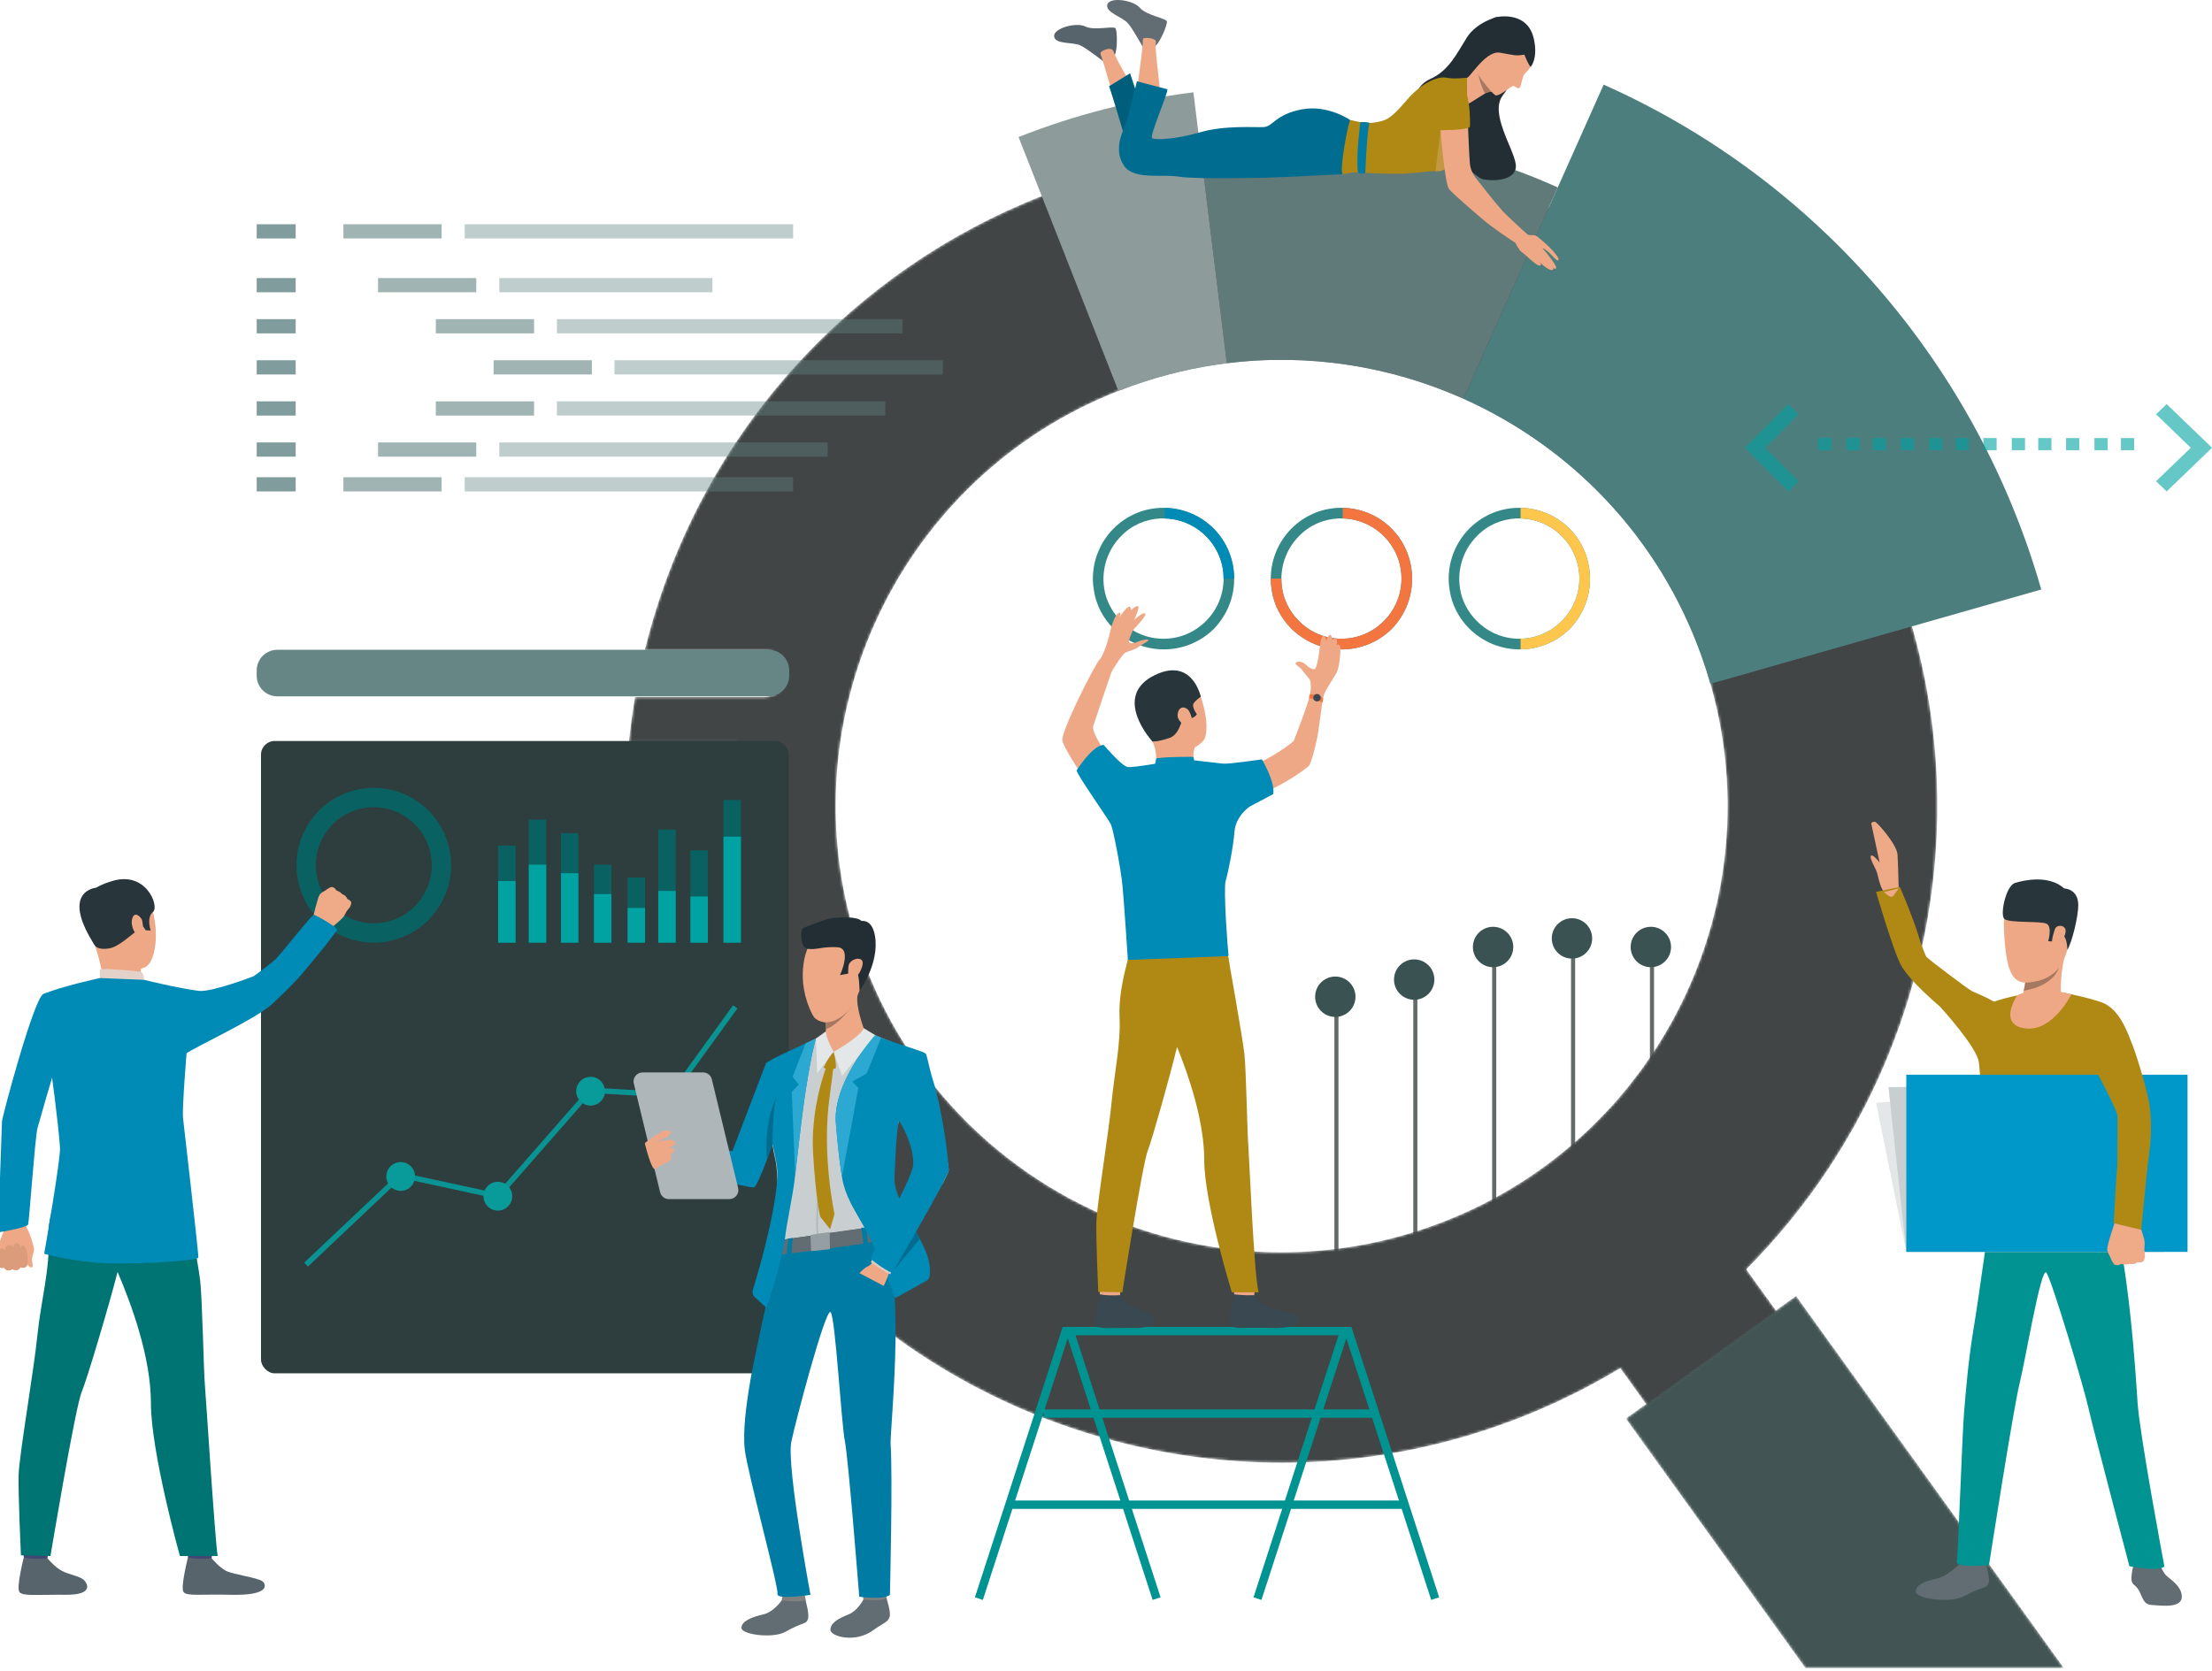 <?xml version="1.0" encoding="UTF-8"?>
<svg width="810px" height="612px" viewBox="0 0 810 612" version="1.1" xmlns="http://www.w3.org/2000/svg" xmlns:xlink="http://www.w3.org/1999/xlink">
    <!-- Generator: Sketch 64 (93537) - https://sketch.com -->
    <title>illustration-vantage</title>
    <desc>Created with Sketch.</desc>
    <defs>
        <path d="M239.395,480.764 C218.742,480.764 197.745,478.077 176.851,472.452 C128.65,459.472 87.849,432.694 57.537,397.509 L57.537,234.762 C57.537,224.932 49.576,216.965 39.755,216.965 L0.286,216.965 C0.835,211.423 1.583,205.866 2.529,200.309 L49.966,200.309 C54.15,200.309 57.537,196.916 57.537,192.731 L57.537,190.814 C57.537,186.63 54.15,183.237 49.966,183.237 L6.076,183.237 C6.505,181.484 6.957,179.734 7.428,177.981 C27.961,101.614 83.057,43.751 151.364,16.867 C151.4,16.855 151.439,16.837 151.475,16.824 C170.076,9.466 189.637,4.443 209.731,1.926 L209.773,1.938 L209.854,1.926 C219.516,0.729 229.304,0.117 239.171,0.117 C259.801,0.117 280.766,2.795 301.626,8.414 C313.951,11.734 325.826,15.949 337.139,21.032 L337.146,21.032 C403.194,50.435 450.998,107.574 470.152,174.424 C470.165,174.467 470.175,174.509 470.188,174.551 C480.532,210.663 482.502,249.64 474.489,288.611 C473.832,291.812 473.107,295.004 472.314,298.202 C471.93,299.75 471.527,301.305 471.111,302.854 C465.139,325.064 456.245,345.707 444.955,364.478 C443.186,367.419 441.356,370.318 439.47,373.168 C430.641,386.506 420.57,398.81 409.458,409.959 L420.934,425.904 L373.406,460.155 L363.322,446.136 C326.47,468.389 283.721,480.764 239.395,480.764 M234.454,403.622 C236.072,403.671 237.695,403.694 239.32,403.694 C257.6,403.694 276.201,400.596 294.397,394.07 C320.358,384.759 342.513,369.54 359.882,350.476 C360.12,350.219 360.35,349.965 360.584,349.705 C361.189,349.031 361.791,348.351 362.382,347.672 C363.526,346.357 364.638,345.033 365.737,343.686 C382.271,323.402 393.747,299.379 399.133,273.776 C399.806,270.571 400.385,267.338 400.866,264.087 C404.182,241.731 402.888,218.398 396.338,195.477 C395.349,192.017 394.234,188.569 393.009,185.133 C377.378,141.482 345.094,108.595 305.888,91.07 C285.148,81.798 262.479,76.823 239.304,76.823 C232.656,76.823 225.962,77.233 219.265,78.068 C207.549,79.527 195.81,82.294 184.227,86.447 C182.647,87.013 181.087,87.603 179.536,88.211 C99.688,119.591 57.797,207.653 83.59,289.369 C84.224,291.379 84.9,293.384 85.615,295.384 C86.295,297.278 87,299.142 87.738,300.993 C90.67,308.336 94.087,315.363 97.93,322.032 C99.363,324.521 100.855,326.964 102.406,329.355 C103.167,330.527 103.937,331.682 104.724,332.83 C105.316,333.692 105.917,334.551 106.525,335.4 C135.893,376.496 182.778,401.507 232.653,403.557 C233.254,403.583 233.852,403.602 234.454,403.622" id="path-1"></path>
        <polyline id="path-3" points="160.694 136.314 66.058 136.314 0.296 44.912 62.615 0.003 160.694 136.314"></polyline>
    </defs>
    <g id="illustration-vantage" stroke="none" stroke-width="1" fill="none" fill-rule="evenodd">
        <g id="Donat-Charts" transform="translate(400, 186)" fill-rule="nonzero">
            <g id="3" transform="translate(130.289, 0)">
                <path d="M26.166,51.848 C19.251,51.848 12.808,49.17 7.779,44.287 C3.85,40.349 1.335,35.466 0.549,30.111 C-0.865,21.92 1.964,13.414 7.779,7.586 C12.336,3.018 18.308,0.34 24.752,0.025 C32.138,-0.29 39.21,2.388 44.396,7.586 C49.268,12.469 51.94,19.084 51.94,26.015 C51.94,32.946 49.268,39.404 44.396,44.445 C39.524,49.17 33.081,51.848 26.166,51.848 Z M26.061,3.889 C25.648,3.889 25.374,3.889 24.961,3.889 C19.462,4.164 14.375,6.368 10.525,10.361 C5.576,15.319 3.239,22.481 4.338,29.505 C5.026,34.049 7.226,38.181 10.525,41.486 C14.65,45.618 20.149,47.959 26.061,47.959 C31.973,47.959 37.472,45.618 41.597,41.486 C45.721,37.355 48.058,31.846 48.058,25.924 C48.058,20.002 45.721,14.493 41.597,10.361 C37.472,6.23 31.835,3.889 26.061,3.889 Z" id="Shape" fill="#026A6A" opacity="0.8"></path>
                <path d="M44.396,7.586 C49.268,12.469 51.94,19.084 51.94,26.015 C51.94,32.946 49.268,39.404 44.396,44.445 C39.608,49.089 33.302,51.755 26.521,51.845 L26.52,47.949 L26.83,47.946 C32.448,47.752 37.651,45.438 41.597,41.486 C45.721,37.355 48.058,31.846 48.058,25.924 C48.058,20.002 45.721,14.493 41.597,10.361 C37.582,6.339 32.133,4.014 26.52,3.894 L26.521,0.007 C33.259,0.155 39.626,2.804 44.396,7.586 Z" id="Combined-Shape" fill="#FEC64D"></path>
            </g>
            <g id="2" transform="translate(65.145, 0)">
                <path d="M26.166,51.848 C19.251,51.848 12.808,49.17 7.779,44.287 C3.85,40.349 1.335,35.466 0.549,30.111 C-0.865,21.92 1.964,13.414 7.779,7.586 C12.336,3.018 18.308,0.34 24.752,0.025 C32.138,-0.29 39.21,2.388 44.396,7.586 C49.268,12.469 51.94,19.084 51.94,26.015 C51.94,32.946 49.268,39.404 44.396,44.445 C39.524,49.17 33.081,51.848 26.166,51.848 Z M26.061,3.889 C25.648,3.889 25.374,3.889 24.961,3.889 C19.462,4.164 14.375,6.368 10.525,10.361 C5.576,15.319 3.239,22.481 4.338,29.505 C5.026,34.049 7.226,38.181 10.525,41.486 C14.65,45.618 20.149,47.959 26.061,47.959 C31.973,47.959 37.472,45.618 41.597,41.486 C45.721,37.355 48.058,31.846 48.058,25.924 C48.058,20.002 45.721,14.493 41.597,10.361 C37.472,6.23 31.835,3.889 26.061,3.889 Z" id="Shape" fill="#026A6A" opacity="0.8"></path>
                <path d="M44.396,7.586 C49.268,12.469 51.94,19.084 51.94,26.015 C51.94,32.946 49.268,39.404 44.396,44.445 C39.524,49.17 33.081,51.848 26.166,51.848 C19.251,51.848 12.808,49.17 7.779,44.287 C3.85,40.349 1.335,35.466 0.549,30.111 C0.309,28.72 0.191,27.32 0.19,25.925 L4.071,25.924 C4.064,27.114 4.152,28.311 4.338,29.505 C5.026,34.049 7.226,38.181 10.525,41.486 C14.65,45.618 20.149,47.959 26.061,47.959 C31.973,47.959 37.472,45.618 41.597,41.486 C45.721,37.355 48.058,31.846 48.058,25.924 C48.058,20.002 45.721,14.493 41.597,10.361 C37.582,6.34 32.134,4.014 26.521,3.894 L26.522,0.007 C33.261,0.156 39.626,2.805 44.396,7.586 Z" id="Combined-Shape" fill="#F3753F"></path>
            </g>
            <g id="1">
                <path d="M26.166,51.848 C19.251,51.848 12.808,49.17 7.779,44.287 C3.85,40.349 1.335,35.466 0.549,30.111 C-0.865,21.92 1.964,13.414 7.779,7.586 C12.336,3.018 18.308,0.34 24.752,0.025 C32.138,-0.29 39.21,2.388 44.396,7.586 C49.268,12.469 51.94,19.084 51.94,26.015 C51.94,32.946 49.268,39.404 44.396,44.445 C39.524,49.17 33.081,51.848 26.166,51.848 Z M26.061,3.889 C25.648,3.889 25.374,3.889 24.961,3.889 C19.462,4.164 14.375,6.368 10.525,10.361 C5.576,15.319 3.239,22.481 4.338,29.505 C5.026,34.049 7.226,38.181 10.525,41.486 C14.65,45.618 20.149,47.959 26.061,47.959 C31.973,47.959 37.472,45.618 41.597,41.486 C45.721,37.355 48.058,31.846 48.058,25.924 C48.058,20.002 45.721,14.493 41.597,10.361 C37.472,6.23 31.835,3.889 26.061,3.889 Z" id="Shape" fill="#026A6A" opacity="0.8"></path>
                <path d="M44.396,7.586 C49.247,12.448 51.916,19.027 51.94,25.925 L48.058,25.924 L48.058,25.924 C48.058,20.002 45.721,14.493 41.597,10.361 C37.582,6.339 32.133,4.014 26.52,3.894 L26.521,0.007 C33.259,0.155 39.626,2.804 44.396,7.586 Z" id="Combined-Shape" fill="#008AB6"></path>
            </g>
        </g>
        <g id="Chart" transform="translate(561, 407.5) scale(-1, 1) translate(-561, -407.5) translate(481, 336)">
            <g id="Group-11" transform="translate(5.846, 2.699)" stroke="#646969" stroke-width="1.5">
                <line x1="1.335" y1="139.438" x2="1.335" y2="16.205" id="Path"></line>
                <line x1="30.223" y1="139.438" x2="30.223" y2="3.835" id="Path"></line>
                <line x1="59.111" y1="139.438" x2="59.111" y2="-2.27373675e-13" id="Path"></line>
                <line x1="87.999" y1="139.438" x2="87.999" y2="4.265" id="Path"></line>
                <line x1="116.887" y1="139.438" x2="116.887" y2="20.04" id="Path"></line>
                <line x1="145.775" y1="139.438" x2="145.775" y2="28.139" id="Path"></line>
            </g>
            <path d="M152.032,21.679 C156.115,21.679 159.425,24.991 159.425,29.077 C159.425,33.162 156.115,36.475 152.032,36.475 C147.949,36.475 144.639,33.162 144.639,29.077 C144.639,24.991 147.949,21.679 152.032,21.679 Z M123.144,15.393 C127.227,15.393 130.537,18.706 130.537,22.791 C130.537,26.877 127.227,30.189 123.144,30.189 C119.061,30.189 115.751,26.877 115.751,22.791 C115.751,18.706 119.061,15.393 123.144,15.393 Z M7.597,12.256 C11.68,12.256 14.99,15.568 14.99,19.654 C14.99,23.739 11.68,27.052 7.597,27.052 C3.514,27.052 0.204,23.739 0.204,19.654 C0.204,15.568 3.514,12.256 7.597,12.256 Z M36.485,3.457 C40.568,3.457 43.878,6.77 43.878,10.855 C43.878,14.941 40.568,18.253 36.485,18.253 C32.402,18.253 29.092,14.941 29.092,10.855 C29.092,6.77 32.402,3.457 36.485,3.457 Z M94.256,3.457 C98.339,3.457 101.649,6.77 101.649,10.855 C101.649,14.941 98.339,18.253 94.256,18.253 C90.173,18.253 86.863,14.941 86.863,10.855 C86.863,6.77 90.173,3.457 94.256,3.457 Z M65.368,0.315 C69.451,0.315 72.761,3.627 72.761,7.713 C72.761,11.799 69.451,15.111 65.368,15.111 C61.285,15.111 57.975,11.799 57.975,7.713 C57.975,3.627 61.285,0.315 65.368,0.315 Z" id="Combined-Shape" fill="#3A5252" fill-rule="nonzero"></path>
        </g>
        <g id="Fill-52-Clipped" transform="translate(230, 54.98)">
            <mask id="mask-2" fill="white">
                <use xlink:href="#path-1"></use>
            </mask>
            <g id="path-1"></g>
            <path d="M239.395,480.764 C218.742,480.764 197.745,478.077 176.851,472.452 C128.65,459.472 87.849,432.694 57.537,397.509 L57.537,234.762 C57.537,224.932 49.576,216.965 39.755,216.965 L0.286,216.965 C0.835,211.423 1.583,205.866 2.529,200.309 L49.966,200.309 C54.15,200.309 57.537,196.916 57.537,192.731 L57.537,190.814 C57.537,186.63 54.15,183.237 49.966,183.237 L6.076,183.237 C6.505,181.484 6.957,179.734 7.428,177.981 C27.961,101.614 83.057,43.751 151.364,16.867 C151.4,16.855 151.439,16.837 151.475,16.824 C170.076,9.466 189.637,4.443 209.731,1.926 L209.773,1.938 L209.854,1.926 C219.516,0.729 229.304,0.117 239.171,0.117 C259.801,0.117 280.766,2.795 301.626,8.414 C313.951,11.734 325.826,15.949 337.139,21.032 L337.146,21.032 C403.194,50.435 450.998,107.574 470.152,174.424 C470.165,174.467 470.175,174.509 470.188,174.551 C480.532,210.663 482.502,249.64 474.489,288.611 C473.832,291.812 473.107,295.004 472.314,298.202 C471.93,299.75 471.527,301.305 471.111,302.854 C465.139,325.064 456.245,345.707 444.955,364.478 C443.186,367.419 441.356,370.318 439.47,373.168 C430.641,386.506 420.57,398.81 409.458,409.959 L420.934,425.904 L373.406,460.155 L363.322,446.136 C326.47,468.389 283.721,480.764 239.395,480.764 M234.454,403.622 C236.072,403.671 237.695,403.694 239.32,403.694 C257.6,403.694 276.201,400.596 294.397,394.07 C320.358,384.759 342.513,369.54 359.882,350.476 C360.12,350.219 360.35,349.965 360.584,349.705 C361.189,349.031 361.791,348.351 362.382,347.672 C363.526,346.357 364.638,345.033 365.737,343.686 C382.271,323.402 393.747,299.379 399.133,273.776 C399.806,270.571 400.385,267.338 400.866,264.087 C404.182,241.731 402.888,218.398 396.338,195.477 C395.349,192.017 394.234,188.569 393.009,185.133 C377.378,141.482 345.094,108.595 305.888,91.07 C285.148,81.798 262.479,76.823 239.304,76.823 C232.656,76.823 225.962,77.233 219.265,78.068 C207.549,79.527 195.81,82.294 184.227,86.447 C182.647,87.013 181.087,87.603 179.536,88.211 C99.688,119.591 57.797,207.653 83.59,289.369 C84.224,291.379 84.9,293.384 85.615,295.384 C86.295,297.278 87,299.142 87.738,300.993 C90.67,308.336 94.087,315.363 97.93,322.032 C99.363,324.521 100.855,326.964 102.406,329.355 C103.167,330.527 103.937,331.682 104.724,332.83 C105.316,333.692 105.917,334.551 106.525,335.4 C135.893,376.496 182.778,401.507 232.653,403.557 C233.254,403.583 233.852,403.602 234.454,403.622" id="Fill-52" fill="#414545" fill-rule="nonzero" mask="url(#mask-2)"></path>
        </g>
        <path d="M747.475,215.91 L700.152,229.405 L626.338,250.458 C625.349,246.997 624.238,243.55 623.009,240.114 C607.378,196.463 575.094,163.576 535.888,146.05 L567.139,76.013 L567.146,76.013 L587.23,31 C666.834,66.435 724.433,135.329 747.475,215.91" id="Fill-55" fill="#4D7E7E" fill-rule="nonzero"></path>
        <path d="M570.432,68.642 L535.888,146.05 C509.199,134.118 479.307,129.302 449.265,133.048 L438.869,48.921 C469.743,45.084 501.865,47.03 533.749,55.616 C546.473,59.04 558.749,63.395 570.432,68.642" id="Fill-56" fill="#607A7A" fill-rule="nonzero"></path>
        <path d="M449.265,133.048 C437.549,134.508 425.81,137.275 414.227,141.428 C412.647,141.994 411.087,142.583 409.536,143.192 L372.98,50.198 C393.402,42.104 414.884,36.582 436.954,33.821 L437.003,33.834 L449.265,133.048" id="Fill-57" fill="#8D9B9B" fill-rule="nonzero"></path>
        <g id="Fill-58-Clipped" transform="translate(595.074, 474.658)">
            <mask id="mask-4" fill="white">
                <use xlink:href="#path-3"></use>
            </mask>
            <g id="path-3"></g>
            <polyline id="Fill-58" fill="#425454" fill-rule="nonzero" mask="url(#mask-4)" points="160.694 136.314 66.058 136.314 0.296 44.912 62.615 0.003 160.694 136.314"></polyline>
        </g>
        <rect id="Rectangle" fill="#2E3D3D" fill-rule="nonzero" x="95.58" y="271.402" width="193.27" height="231.603" rx="5"></rect>
        <path d="M136.873,345.276 C128.581,345.276 120.658,341.6 115.296,335.288 C113.529,333.208 112.041,330.845 110.906,328.229 C110.657,327.653 110.423,327.062 110.21,326.461 C108.054,320.425 108.065,314.142 109.84,308.461 C112.403,300.264 118.639,293.328 127.336,290.214 C130.207,289.187 133.134,288.651 136.024,288.563 C136.306,288.553 136.587,288.55 136.868,288.55 C148.495,288.55 159.393,295.775 163.532,307.365 C168.798,322.109 161.131,338.337 146.406,343.612 C143.255,344.74 140.038,345.276 136.873,345.276 M136.87,295.648 C136.659,295.648 136.447,295.652 136.235,295.658 C134.068,295.723 131.874,296.123 129.722,296.896 C123.201,299.23 118.526,304.431 116.605,310.577 C115.274,314.835 115.265,319.544 116.882,324.072 C117.043,324.52 117.218,324.962 117.405,325.398 C118.254,327.358 119.371,329.132 120.695,330.689 C124.716,335.421 130.654,338.178 136.871,338.178 C139.244,338.178 141.658,337.775 144.02,336.93 C155.059,332.977 160.808,320.808 156.86,309.754 C153.756,301.063 145.586,295.648 136.87,295.648" id="Clip-124" fill="#026A6A" fill-rule="nonzero" opacity="0.8"></path>
        <path d="M101.559,255.055 C97.385,255.055 94,251.666 94,247.485 L94,245.57 C94,241.389 97.385,238 101.559,238 L281.447,238 C285.477,238 288.771,241.16 288.994,245.141 L289.006,245.57 L289.006,247.485 C289.006,251.522 285.851,254.821 281.875,255.043 L281.447,255.055 L101.559,255.055 Z" id="Path" fill="#668585" fill-rule="nonzero"></path>
        <g id="Group-2" transform="translate(111.372, 293.009)" fill-rule="nonzero">
            <g id="Chart" opacity="0.8" transform="translate(0.018, 75.183)">
                <polyline id="Fill-130" fill="#00A9A8" points="105.309 32.164 134.991 33.841 158.652 1.16 157.052 -1.7922828e-12 134.024 31.807 104.458 30.136 70.558 68.85 35.068 61.15 -2.11593017e-13 94.283 1.356 95.723 35.666 63.302 71.277 71.031 105.309 32.164"></polyline>
                <path d="M76.066,68.824 C76.682,71.671 74.876,74.479 72.032,75.097 C69.188,75.714 66.384,73.904 65.768,71.057 C65.153,68.209 66.959,65.401 69.802,64.784 C72.646,64.166 75.451,65.976 76.066,68.824" id="Fill-131" fill="#00B2B1"></path>
                <path d="M110.023,30.367 C110.638,33.217 108.832,36.022 105.988,36.64 C103.145,37.257 100.34,35.447 99.725,32.6 C99.109,29.753 100.915,26.944 103.758,26.327 C106.602,25.713 109.407,27.52 110.023,30.367" id="Fill-132" fill="#00B2B1"></path>
                <path d="M139.373,31.543 C139.987,34.394 138.182,37.202 135.339,37.816 C132.496,38.434 129.691,36.624 129.075,33.776 C128.458,30.929 130.266,28.121 133.109,27.503 C135.952,26.889 138.756,28.696 139.373,31.543" id="Fill-133" fill="#00B2B1"></path>
                <path d="M40.488,61.598 C41.103,64.446 39.297,67.254 36.453,67.871 C33.61,68.486 30.805,66.679 30.189,63.831 C29.574,60.981 31.38,58.173 34.223,57.558 C37.067,56.941 39.871,58.748 40.488,61.598" id="Fill-134" fill="#00B2B1"></path>
            </g>
            <g id="Bar-chart" transform="translate(71.03, 0)">
                <path d="M6.392,16.683 L6.392,52.267 L-3.33665912e-13,52.267 L-3.33665912e-13,16.683 L6.392,16.683 Z M17.615,7.196 L17.615,52.267 L11.223,52.267 L11.223,7.196 L17.615,7.196 Z M29.393,12.159 L29.393,52.267 L23,52.267 L23,12.159 L29.393,12.159 Z M41.493,23.681 L41.493,52.267 L35.101,52.267 L35.101,23.681 L41.493,23.681 Z M53.812,28.394 L53.812,52.267 L47.419,52.267 L47.419,28.394 L53.812,28.394 Z M65.035,10.836 L65.035,52.267 L58.641,52.267 L58.641,10.836 L65.035,10.836 Z M76.811,18.435 L76.811,52.267 L70.42,52.267 L70.42,18.435 L76.811,18.435 Z M88.914,-7.28318555e-12 L88.914,52.267 L82.52,52.267 L82.52,-7.28318555e-12 L88.914,-7.28318555e-12 Z" id="Combined-Shape" fill="#026A6A" opacity="0.8"></path>
                <path d="M53.812,39.549 L53.812,52.267 L47.419,52.267 L47.419,39.549 L53.812,39.549 Z M65.035,33.312 L65.035,52.267 L58.641,52.267 L58.641,33.312 L65.035,33.312 Z M76.811,35.35 L76.811,52.267 L70.42,52.267 L70.42,35.35 L76.811,35.35 Z M88.914,13.423 L88.914,52.267 L82.52,52.267 L82.52,13.423 L88.914,13.423 Z M6.392,29.701 L6.392,52.267 L5.69673508e-14,52.267 L5.69673508e-14,29.701 L6.392,29.701 Z M17.615,23.681 L17.615,52.267 L11.223,52.267 L11.223,23.681 L17.615,23.681 Z M29.393,26.831 L29.393,52.267 L23,52.267 L23,26.831 L29.393,26.831 Z M41.493,34.475 L41.493,52.267 L35.101,52.267 L35.101,34.475 L41.493,34.475 Z" id="Combined-Shape" fill="#00A2A2"></path>
            </g>
        </g>
        <path d="M290.423,174.789 L290.423,180 L170.173,180 L170.173,174.789 L290.423,174.789 Z M260.887,155.081 L260.887,160.291 L182.831,160.291 L182.831,155.081 L260.887,155.081 Z M330.502,140.028 L330.502,145.239 L203.928,145.239 L203.928,140.028 L330.502,140.028 Z M345.276,124.976 L345.276,130.186 L225.024,130.186 L225.024,124.976 L345.276,124.976 Z M324.179,109.922 L324.179,115.132 L203.928,115.132 L203.928,109.922 L324.179,109.922 Z M303.082,94.869 L303.082,100.08 L182.831,100.08 L182.831,94.869 L303.082,94.869 Z M290.423,82.132 L290.423,87.343 L170.173,87.343 L170.173,82.132 L290.423,82.132 Z" id="Combined-Shape" fill="#628383" fill-rule="nonzero" opacity="0.4" transform="translate(257.724, 131.066) scale(-1, 1) rotate(-180) translate(-257.724, -131.066) "></path>
        <path d="M161.709,174.789 L161.709,180 L125.739,180 L125.739,174.789 L161.709,174.789 Z M174.405,155.081 L174.405,160.291 L138.435,160.291 L138.435,155.081 L174.405,155.081 Z M195.565,140.028 L195.565,145.239 L159.595,145.239 L159.595,140.028 L195.565,140.028 Z M216.726,124.976 L216.726,130.186 L180.755,130.186 L180.755,124.976 L216.726,124.976 Z M195.565,109.922 L195.565,115.132 L159.595,115.132 L159.595,109.922 L195.565,109.922 Z M174.405,94.869 L174.405,100.08 L138.435,100.08 L138.435,94.869 L174.405,94.869 Z M161.709,82.132 L161.709,87.343 L125.739,87.343 L125.739,82.132 L161.709,82.132 Z" id="Combined-Shape" fill="#628383" fill-rule="nonzero" opacity="0.6" transform="translate(171.232, 131.066) scale(-1, 1) rotate(-180) translate(-171.232, -131.066) "></path>
        <path d="M108.281,174.789 L108.281,180 L94,180 L94,174.789 L108.281,174.789 Z M108.281,155.081 L108.281,160.291 L94,160.291 L94,155.081 L108.281,155.081 Z M108.281,140.028 L108.281,145.239 L94,145.239 L94,140.028 L108.281,140.028 Z M108.281,124.976 L108.281,130.186 L94,130.186 L94,124.976 L108.281,124.976 Z M108.281,109.922 L108.281,115.132 L94,115.132 L94,109.922 L108.281,109.922 Z M108.281,94.869 L108.281,100.08 L94,100.08 L94,94.869 L108.281,94.869 Z M108.281,82.132 L108.281,87.343 L94,87.343 L94,82.132 L108.281,82.132 Z" id="Combined-Shape" fill="#628383" fill-rule="nonzero" opacity="0.8" transform="translate(101.141, 131.066) scale(-1, 1) rotate(-180) translate(-101.141, -131.066) "></path>
        <path d="M793.395,148 L810,164 L793.395,180 L789.516,176.262 L802.241,164 L789.516,151.738 L793.395,148 Z M654.87,148 L658.581,151.738 L646.41,164 L658.594,176.262 L654.883,180 L639,164 L654.87,148 Z M670.568,160.444 L670.568,164.889 L665.719,164.889 L665.719,160.444 L670.568,160.444 Z M690.656,160.444 L690.656,164.889 L685.807,164.889 L685.807,160.444 L690.656,160.444 Z M680.958,160.444 L680.958,164.889 L676.109,164.889 L676.109,160.444 L680.958,160.444 Z M700.849,160.444 L700.849,164.889 L696,164.889 L696,160.444 L700.849,160.444 Z M720.938,160.444 L720.938,164.889 L716.089,164.889 L716.089,160.444 L720.938,160.444 Z M711.24,160.444 L711.24,164.889 L706.391,164.889 L706.391,160.444 L711.24,160.444 Z M731.13,160.444 L731.13,164.889 L726.281,164.889 L726.281,160.444 L731.13,160.444 Z M751.219,160.444 L751.219,164.889 L746.37,164.889 L746.37,160.444 L751.219,160.444 Z M741.521,160.444 L741.521,164.889 L736.672,164.889 L736.672,160.444 L741.521,160.444 Z M761.411,160.444 L761.411,164.889 L756.563,164.889 L756.563,160.444 L761.411,160.444 Z M781.5,160.444 L781.5,164.889 L776.651,164.889 L776.651,160.444 L781.5,160.444 Z M771.802,160.444 L771.802,164.889 L766.953,164.889 L766.953,160.444 L771.802,160.444 Z" id="Combined-Shape" fill="#00A2A2" fill-rule="nonzero" opacity="0.6"></path>
        <path d="M494.867,486 L527,585.048 L524.088,586 L513.272,552.665 L472.745,552.665 L461.931,586 L459.016,585.048 L469.522,552.665 L414.477,552.665 L424.984,585.048 L422.073,586 L411.256,552.665 L370.725,552.665 L359.912,586 L357,585.048 L389.133,486 L494.867,486 Z M382.165,517.407 L371.722,549.591 L410.259,549.591 L400.429,519.294 L382.166,519.295 L382.165,517.407 Z M480.348,519.294 L403.649,519.294 L413.479,549.591 L470.518,549.591 L480.348,519.294 Z M502.444,519.294 L483.57,519.294 L473.742,549.591 L512.274,549.591 L502.444,519.294 Z M390.991,490.204 L382.55,516.219 L399.431,516.219 L390.991,490.204 Z M490.155,489.073 L393.845,489.073 L402.651,516.219 L481.345,516.219 L490.155,489.073 Z M493.006,490.204 L484.566,516.219 L501.446,516.219 L493.006,490.204 Z" id="подставка" fill="#009392" fill-rule="nonzero"></path>
        <g id="woman" transform="translate(386, 0)" fill-rule="nonzero">
            <path d="M32.361,17.034 C32.361,17.034 28.947,10.75 27.005,8.489 C25.066,6.228 18.614,4.531 19.489,1.642 C20.368,-1.247 29.009,0.009 31.391,2.836 C33.769,5.663 41.035,6.668 41.285,7.86 C41.536,9.054 38.764,15.586 37.205,16.654 C35.65,17.722 32.361,17.034 32.361,17.034" id="Fill-61" fill="#616D73"></path>
            <path d="M17.853,22.355 C17.853,22.355 12.296,17.934 9.618,16.631 C6.94,15.33 0.348,16.342 0.01,13.341 C-0.328,10.34 8.098,8.051 11.404,9.698 C14.706,11.344 21.77,9.373 22.473,10.368 C23.176,11.364 23.218,18.464 22.209,20.064 C21.204,21.664 17.853,22.355 17.853,22.355" id="Fill-62" fill="#57646B"></path>
            <path d="M30.2,33.865 C30.2,33.865 32.627,17.218 32.517,14.331 C32.484,13.506 37.511,13.812 37.277,15.398 C36.766,18.852 39.086,32.232 38.682,34.681 C38.279,37.131 29.992,35.408 30.2,33.865" id="Fill-63" fill="#EEA886"></path>
            <path d="M22.596,38.649 C22.596,38.649 18.048,22.486 16.987,19.798 C16.515,18.602 21.152,16.749 21.78,18.883 C22.766,22.23 30.103,33.612 30.704,36.021 C31.303,38.429 23.016,40.148 22.596,38.649" id="Fill-64" fill="#EEA886"></path>
            <path d="M25.752,49.882 C25.752,49.882 20.869,33.362 20.117,31.604 L27.818,26.83 C27.818,26.83 31.391,37.383 31.892,40.021 C32.393,42.659 25.752,49.882 25.752,49.882" id="Fill-65" fill="#005E7D"></path>
            <path d="M162.105,6.236 C162.105,6.236 154.667,8.122 151.127,13.764 C147.587,19.406 144.529,25.904 137.878,28.852 C131.228,31.8 131.186,39.397 131.703,40.568 C132.223,41.739 152.653,64.773 157.11,65.663 C161.568,66.553 169.913,65.934 169.022,60.015 C168.127,54.097 159.381,41.366 164.291,34.943 C169.201,28.52 170.437,22.604 170.437,22.604 L162.105,6.236" id="Fill-66" fill="#222E33"></path>
            <path d="M160.806,33.782 C160.806,33.782 160.588,33.709 160.227,33.676 C159.804,33.636 159.186,33.648 158.487,33.885 C158.311,33.944 158.08,34.063 157.807,34.224 C156.037,35.269 151.856,38.105 151.29,38.173 C150.639,38.251 151.189,28.464 151.189,28.464 C151.189,28.464 153.414,24.512 153.697,21.911 C153.977,19.31 160.806,33.782 160.806,33.782" id="Fill-67" fill="#EEA886"></path>
            <path d="M108.482,44.009 C108.482,44.009 100.309,38.262 90.727,40.052 C81.145,41.842 80.114,46.335 76.824,46.538 C73.538,46.741 62.547,45.799 53.528,48.438 C44.509,51.075 36.899,51.358 35.868,50.604 C34.833,49.851 41.503,34.776 41.503,32.703 L30.324,29.782 C30.324,29.782 27.132,43.161 25.879,46.176 C24.539,49.401 21.965,55.472 25.629,60.749 C29.292,66.025 39.531,63.647 45.733,64.71 C51.931,65.774 79.681,65.092 84.529,64.831 C89.787,64.549 105.664,63.795 105.664,63.795 L108.482,44.009" id="Fill-68" fill="#006D90"></path>
            <path d="M175.604,14.22 C175.604,14.22 176.128,22.318 174.335,24.746 C173.616,25.718 173.131,26.247 172.802,26.532 C172.344,26.933 171.986,27.44 171.784,28.016 C171.228,29.573 170.889,31.765 170.447,32.233 C169.965,32.743 168.573,31.445 168.065,31.443 C167.561,31.44 162.645,35.697 161.467,34.825 C160.292,33.954 153.118,26.652 153.72,21.646 C154.322,16.639 156.525,9.165 164.603,9.21 C172.682,9.256 174.986,12.207 175.604,14.22" id="Fill-69" fill="#EEA886"></path>
            <path d="M151.192,52.866 C151.039,53.198 148.069,57.956 144.815,60.716 C143.461,61.863 142.066,62.664 140.797,62.664 C140.41,62.664 140.032,62.67 139.664,62.679 C135.933,62.78 133.063,63.354 128.02,63.607 C122.785,63.868 110.079,63.136 109.702,63.136 C109.328,63.136 105.664,63.795 105.664,63.795 C104.35,62.193 107.825,44.103 108.482,44.009 C109.139,43.915 113.366,45.517 117.407,44.857 C121.444,44.198 123.042,43.821 129.054,36.754 C135.067,29.688 141.08,27.898 143.614,28.463 C146.152,29.028 151.192,28.463 151.192,28.463 C151.192,28.463 151.413,52.395 151.192,52.866" id="Fill-70" fill="#B08814"></path>
            <path d="M172.21,20.019 C172.21,20.019 173.717,23.931 174.514,24.47 C174.514,24.47 177.419,21.388 175.555,13.784 C173.687,6.179 166.65,5.463 162.105,6.236 C156.45,7.197 150.753,26.392 151.049,28.261 C151.342,30.131 157.68,18.341 163.23,19.29 C168.784,20.239 168.83,20.549 172.21,20.019" id="Fill-71" fill="#222E33"></path>
            <path d="M160.24,33.69 C159.817,33.65 159.199,33.68 158.5,33.917 C158.324,33.976 158.08,34.063 157.807,34.224 C156.508,32.193 155.305,27.375 155.262,27.212 C156.131,29.066 160.24,33.69 160.24,33.69" id="Fill-72" fill="#A77860"></path>
            <path d="M144.815,60.716 C143.461,61.863 142.066,62.664 140.797,62.664 C140.41,62.664 140.032,62.67 139.664,62.679 L141.509,47.684 L144.815,60.716" id="Fill-73" fill="#C29941"></path>
            <path d="M174.042,86.54 L170.437,89.829 C167.327,88.158 159.531,82.531 158.031,81.249 C156.456,79.905 145.97,71.106 144.529,69.101 C143.077,67.095 141.236,46.369 141.425,45.42 C141.61,44.483 150.541,44.002 151.556,46.195 C151.556,46.195 152.022,58.016 152.262,59.995 C152.49,61.974 153.245,63.761 154.599,65.426 C156.469,67.73 160.458,73.08 164.317,77.405 C165.238,78.436 172.851,85.511 174.042,86.54" id="Fill-74" fill="#EEA886"></path>
            <path d="M176.964,86.702 C176.964,86.702 179.124,88.35 181.304,90.466 C183.22,92.322 185.166,94.759 184.675,95.218 C184.005,95.847 182.7,93.755 180.679,92.036 C178.818,90.454 178.922,91.064 178.922,91.064 C178.922,91.064 178.903,90.889 180.601,92.991 C182.423,95.252 184.307,97.936 183.748,98.324 C183.393,98.567 183.377,98.632 182.58,97.913 C182.95,98.421 182.866,98.588 182.667,98.753 C181.649,99.609 178.454,96.682 177.185,95.52 C178.155,96.418 178.77,97.177 177.787,97.293 C176.661,97.426 172.324,93.093 170.626,91.684 C168.771,90.146 176.964,86.702 176.964,86.702" id="Fill-77" fill="#EEA886"></path>
            <path d="M112.155,44.73 C112.155,44.73 110.431,57.117 111.28,63.211 C111.28,63.211 112.178,63.88 113.967,63.339 C113.967,63.339 114.413,49.817 115.415,45.017 C115.415,45.017 114.862,44.599 112.155,44.73" id="Fill-78" fill="#007BA3"></path>
            <path d="M152.288,46.459 C152.288,46.459 152.851,30.718 147.75,30.913 C141.295,31.159 140.328,39.078 141.203,47.684 C141.203,47.684 150.847,47.778 152.288,46.459" id="Fill-75" fill="#B08814"></path>
            <path d="M172.305,84.999 C172.305,84.999 172.786,85.757 173.482,85.993 C174.683,86.4 176.46,85.616 177.338,87.194 C178.213,88.773 173.984,92.716 172.845,92.955 C171.709,93.194 169.887,91.42 168.465,87.92 C167.04,84.419 172.305,84.999 172.305,84.999" id="Fill-76" fill="#EEA886"></path>
        </g>
        <g id="men" transform="translate(685, 301)" fill-rule="nonzero">
            <path d="M0.212,0.608 L3.287,14.893 C2.341,13.73 0.68,11.873 0.143,12.426 C-0.627,13.213 1.938,17.111 2.376,18.791 C2.78,20.329 3.309,22.728 3.972,24.149 L5.133,26.486 L10.265,24.386 C10.265,24.386 10.025,14.201 9.833,11.909 C9.518,8.18 2.344,0.105 1.648,0.02 C0.394,-0.13 0.212,0.608 0.212,0.608" id="Fill-92" fill="#EEA987"></path>
            <path d="M105.376,270.991 C105.376,270.991 106.819,274.477 108.038,275.858 C109.257,277.24 113.921,279.707 113.947,283.807 C113.973,288.254 106.084,287.019 102.996,286.86 C99.912,286.697 99.678,284.321 98.377,281.801 C97.08,279.285 95.77,279.711 95.527,277.679 C95.283,275.65 96.521,271.102 96.521,271.102 L105.376,270.991" id="Fill-93" fill="#616D73"></path>
            <path d="M32.645,271.791 C32.645,271.791 28.345,276.307 23.983,277.253 C19.617,278.196 16.565,279.405 16.532,281.993 C16.5,284.584 29.092,286.294 34.085,283.68 C41.539,279.782 42.296,280.959 43.122,279.008 C43.947,277.061 42.13,271.85 42.182,271.232 C42.251,270.465 32.645,271.791 32.645,271.791" id="Fill-94" fill="#616D73"></path>
            <path d="M44.11,141.426 C44.11,141.426 39.595,174.228 37.752,185.318 C35.594,198.283 34.862,208.995 34.261,215.705 C33.507,224.144 32.054,268.524 31.524,270.991 C30.994,273.462 43.34,272.23 43.34,272.23 C43.34,272.23 52.291,214.681 54.544,205.695 C56.641,197.324 62.41,162.817 64.325,165.103 C66.236,167.388 78.257,207.759 79.674,214.362 C81.091,220.962 94.756,272.643 94.756,272.643 C94.756,272.643 104.973,274.841 107.57,272.77 C107.57,272.77 98.657,225.292 97.753,212.915 C97.409,208.198 94.616,156.686 86.64,135.818 C82.427,124.79 44.11,141.426 44.11,141.426" id="Fill-95" fill="#009392"></path>
            <path d="M57.356,62.758 C57.356,62.758 45.41,65.229 43.993,66.484 C42.452,67.823 39.738,80.908 39.575,84.556 C39.413,88.2 41.015,103.428 42.556,109.101 C44.094,114.771 43.743,144.368 43.053,149.027 C43.053,149.027 67.02,153.715 90.67,150.636 C90.67,150.636 86.584,124.93 87.53,117.16 C88.743,107.202 91.662,84.267 91.662,84.267 C91.662,84.267 88.502,68.824 86.396,67.043 C84.29,65.258 69.649,62.358 69.649,62.358 L57.356,62.758" id="Fill-96" fill="#B08814"></path>
            <path d="M62.297,25.81 C62.297,25.81 47.923,20.492 48.823,39.591 C49.72,58.694 53.088,60.635 62.544,57.966 C71.996,55.3 72.789,43.245 74.021,37.446 C75.253,31.646 66.997,26.643 62.297,25.81" id="Fill-97" fill="#EEA886"></path>
            <path d="M54.989,65.781 C54.989,65.781 62.456,71.838 69.649,62.358 C69.649,62.358 69.331,54.669 71.531,47.488 C73.732,40.306 56.481,57.065 56.481,57.065 C56.663,57.192 56.699,57.911 56.595,58.912 C56.507,59.761 56.322,60.811 56.043,61.88 C55.412,64.279 55.558,63.854 54.989,65.781" id="Fill-98" fill="#EEA886"></path>
            <path d="M72.022,46.919 C72.022,46.919 72.064,41.815 69.942,41.347 C67.819,40.875 66.727,43.827 66.727,43.827 L65.02,43.733 C65.02,43.733 66.545,38.564 64.523,37.377 C62.501,36.194 50.4,37.234 48.882,35.492 C47.364,33.752 49.568,23.411 52.867,22.397 C56.169,21.382 65.186,19.324 70.914,24.425 C70.914,24.425 76.043,24.458 76.033,30.605 C76.023,34.669 73.748,44.152 72.022,46.919" id="Fill-99" fill="#28353B"></path>
            <path d="M56.043,61.88 C67.182,60.004 68.846,53.671 68.872,53.571 C64.539,59.156 56.595,58.912 56.595,58.912 C56.507,59.761 56.322,60.811 56.043,61.88" id="Fill-100" fill="#A77860"></path>
            <path d="M73.524,63.177 C73.524,63.177 66.786,76.799 56.868,75.697 C46.948,74.595 52.698,65.089 53.647,63.574 C53.647,63.574 59.599,59.754 73.524,63.177" id="Fill-102" fill="#EEA886"></path>
            <path d="M10.935,52.182 C8.133,46.727 1.973,25.667 1.973,25.667 L10.691,23.847 C10.691,23.847 15.33,34.442 17.537,41.776 C18.613,45.349 20.053,48.86 20.375,49.422 C20.696,49.988 35.545,61.236 37.164,62.062 C38.782,62.888 44.997,65.043 47.972,68.064 C50.946,71.081 49.496,75.216 49.496,75.216 C43.193,83.327 31.547,72.784 31.547,72.784 C31.547,72.784 14.858,59.822 10.935,52.182" id="Fill-103" fill="#B08814"></path>
            <path d="M25.471,67.774 C25.471,67.774 39.228,82.8 39.702,88.369 C40.04,92.342 42.52,76.419 42.52,76.419 L25.471,67.774" id="Fill-104" fill="#B08814"></path>
            <g id="book" transform="translate(1.973, 92.631)">
                <polyline id="Fill-89" fill="#E3E7E8" points="1.3040549e-13 10.263 104.982 3.514 105.557 64.897 11.088 64.897 1.3040549e-13 10.263"></polyline>
                <polyline id="Fill-90" fill="#C9CFD1" points="4.547 4.545 104.982 3.514 105.557 64.897 11.088 64.897 4.547 4.545"></polyline>
                <polygon id="Fill-105" fill="#0098C9" points="11.088 64.897 114.067 64.897 114.067 2.37941588e-12 11.088 2.37941588e-12"></polygon>
            </g>
            <path d="M100.032,160.789 C100.032,160.789 100.519,159.596 100.48,158.972 C100.48,158.972 100.318,157.84 100.253,157.031 C100.233,156.771 100.22,156.546 100.23,156.4 C100.259,155.792 100.513,154.462 100.175,152.973 C99.84,151.491 98.127,146.364 98.127,146.364 L93.498,147.053 L89.477,146.507 C89.477,146.507 86.48,155.256 86.633,156.676 C86.649,156.813 86.669,156.949 86.698,157.076 C86.945,158.266 87.628,159.05 87.826,159.657 C87.901,159.882 88.795,162.053 89.464,162.262 C90.394,162.551 91.155,162.375 91.672,161.953 C91.672,161.953 93.518,162.44 94.685,161.907 C94.685,161.907 96.375,162.411 97.639,161.332 C97.639,161.332 99.408,161.65 100.032,160.789" id="Fill-106" fill="#EFAA88"></path>
            <path d="M77.824,78.545 C79.15,86.523 81.783,89.93 82.84,91.793 C83.9,93.659 90.443,106.087 90.417,107.924 C90.355,112.713 90.466,125.353 90.316,126.318 C90.056,127.97 88.99,147.014 88.99,147.014 L99.096,149.462 C99.096,149.462 101.088,127.986 101.989,121.497 C102.353,118.893 103.133,111.747 102.232,104.631 C101.365,97.762 96.388,82.583 95.722,81.373 C95.055,80.167 90.176,62.699 79.817,66.711 C78.25,67.319 76.589,71.11 77.824,78.545 Z" id="Fill-107" fill="#B08814"></path>
            <path d="M4.931,25.716 C4.931,25.716 7.317,28.343 8.257,27.185 C9.196,26.028 10.265,24.386 10.265,24.386 L4.931,25.716" id="Fill-91" fill="#EEA987"></path>
            <path d="M67.54,39.178 C68.177,37.498 71.759,37.709 71.392,40.378 C71.024,43.047 68.063,47.156 66.873,46.386 C65.684,45.615 66.665,41.5 67.54,39.178" id="Fill-101" fill="#EEA886"></path>
        </g>
        <g id="men4" transform="translate(-1, 322)" fill-rule="nonzero">
            <path d="M9.339,123.424 C9.339,123.424 10.335,125.057 10.46,126.388 C10.559,127.439 11.445,129.014 11.829,129.886 C12.213,130.755 13.449,134.692 13.493,135.717 C13.511,136.133 12.576,138.775 12.708,139.618 C12.841,140.464 13.325,142.137 12.566,142.247 C11.807,142.361 10.946,140.988 10.946,140.988 C10.946,140.988 11.018,141.766 10.376,142.062 C9.128,142.641 8.466,142.13 8.466,142.13 C8.466,142.13 8.006,142.986 7.428,143.1 C6.153,143.354 5.529,142.846 5.529,142.846 C5.529,142.846 4.967,143.324 4.086,143.308 C2.96,143.285 2.486,142.312 2.486,142.312 C2.486,142.312 1.059,142.602 0.646,141.935 C0.232,141.271 0.303,140.562 0.132,139.96 C-0.04,139.355 0.09,133.911 1.941,129.993 C3.792,126.072 1.469,122.252 1.469,122.252 L9.339,123.424" id="Fill-164" fill="#EEA886"></path>
            <path d="M11.147,140.477 C11.147,140.477 11.274,135.593 9.987,134.555 C8.701,133.514 8.555,135.278 8.555,135.278 C8.555,135.278 8.729,133.534 7.324,133.299 C5.918,133.065 5.859,135.134 5.859,135.134 C5.859,135.134 5.628,133.791 4.152,134.067 C2.675,134.344 3.027,136.055 3.027,136.055 C3.027,136.055 1.616,134.376 0.702,135.99 C-0.844,138.717 0.646,141.935 0.646,141.935 C0.646,141.935 1.081,142.674 2.486,142.312 C2.486,142.312 3.426,144.206 5.529,142.846 C5.529,142.846 7.682,144.03 8.466,142.13 C8.466,142.13 10.84,143.259 11.147,140.477" id="Fill-165" fill="#DB9C7C"></path>
            <path d="M25.92,53.069 C25.92,53.069 17.553,80.935 14.725,91.214 C13.839,94.439 11.693,125.223 11.314,126.463 C10.935,127.703 0.322,129.401 0.322,129.401 C0.322,129.401 1.608,90.889 1.728,88.787 C1.848,86.688 13.439,43.679 16.809,42.143 C19.335,40.994 20.668,41.944 23.85,44.307 C28.316,47.619 25.92,53.069 25.92,53.069" id="Fill-166" fill="#008AB6"></path>
            <path d="M129.647,8.71 C129.647,8.71 129.464,9.793 129.153,10.226 C129.153,10.226 128.527,10.974 128.114,11.531 C127.983,11.71 127.873,11.866 127.813,11.976 C127.561,12.432 127.144,13.509 126.23,14.433 C125.319,15.357 121.766,18.295 121.766,18.295 L118.722,15.715 L115.562,14.3 C115.562,14.3 117.331,6.614 118.081,5.654 C118.155,5.56 118.231,5.472 118.31,5.394 C119.024,4.642 119.871,4.382 120.29,4.031 C120.445,3.904 122.071,2.732 122.651,2.882 C123.455,3.093 123.928,3.562 124.111,4.102 C124.111,4.102 125.669,4.58 126.275,5.492 C126.275,5.492 127.726,5.888 128.157,7.239 C128.157,7.239 129.583,7.802 129.647,8.71" id="Fill-167" fill="#EFAA88"></path>
            <path d="M19.131,243.335 C19.131,243.335 18.368,248.625 18.273,249.419 C18.178,250.213 9.788,248.951 9.788,248.951 L9.109,242.654 C9.109,242.654 18.082,242.589 19.131,243.335" id="Fill-170" fill="#424773"></path>
            <path d="M18.362,248.746 C18.362,248.746 21.02,251.934 23.591,253.324 C26.162,254.713 30.202,255.263 31.722,256.701 C32.819,257.739 35.719,262.21 25.042,262.119 C14.364,262.028 9.216,262.75 8.072,261.039 C6.928,259.324 9.727,248.388 9.727,248.388 C9.727,248.388 12.256,249.299 18.362,248.746" id="Fill-171" fill="#57646B"></path>
            <path d="M79.243,243.335 C79.243,243.335 78.48,248.625 78.385,249.419 C78.289,250.213 69.9,248.951 69.9,248.951 L69.221,242.654 C69.221,242.654 78.194,242.589 79.243,243.335" id="Fill-172" fill="#424773"></path>
            <path d="M83.703,253.324 C86.274,254.713 95.735,255.855 97.255,257.294 C98.353,258.331 100.178,262.509 85.154,262.119 C74.48,261.842 69.328,262.75 68.184,261.039 C67.04,259.324 69.839,248.388 69.839,248.388 C69.839,248.388 72.222,249.361 78.474,248.746 C78.474,248.746 81.132,251.934 83.703,253.324 Z" id="Fill-173" fill="#57646B"></path>
            <path d="M67.576,109.097 C67.576,109.097 73.516,140.103 74.3,147.027 C75.085,153.951 75.607,180.535 75.999,184.863 C76.392,189.191 79.662,241.359 80.704,247.919 L66.878,247.919 C66.878,247.919 56.265,209.898 56.265,191.911 C56.265,175.321 49.292,156.071 44.056,143.867 C40.9,156.214 32.824,183.304 30.911,187.83 C28.558,193.395 19.475,247.919 19.475,247.919 L19.475,247.919 L8.66,247.672 C8.66,247.672 7.626,225.168 7.822,218.12 C8.018,211.076 13.421,179.885 14.74,166.71 C15.925,154.892 19.371,142.543 18.783,131.23 C18.432,124.481 21.096,117.304 23.302,112.612 C22.829,110.848 22.428,108.908 22.111,106.761 C22.111,106.761 63.17,102.114 67.576,109.097 Z" id="Combined-Shape" fill="#007373"></path>
            <path d="M39.232,2.186 C39.232,2.186 49.813,-1.765 54.692,6.285 C59.571,14.332 59.1,30.445 53.767,32.427 C48.434,34.408 40.422,33.37 37.692,28.337 C34.961,23.3 32.496,16.018 32.614,11.153 C32.733,6.289 36.454,3.591 39.232,2.186" id="Fill-176" fill="#EEA886"></path>
            <path d="M52.618,32.795 C52.618,32.795 52.179,35.648 52.906,37.057 C53.634,38.463 39.198,38.499 39.198,38.499 C39.198,38.499 38.026,30.849 35.804,24.387 C33.583,17.924 52.618,32.795 52.618,32.795" id="Fill-177" fill="#EEA886"></path>
            <path d="M41.393,0.923 C54.223,-3.558 59.326,9.606 57.128,11.916 L57.012,12.022 C55.151,13.501 55.611,16.59 55.957,18.043 L56.175,18.829 L54.372,18.715 L53.309,17.163 L53.293,17.272 C53.235,17.546 52.953,18.28 51.594,18.754 C49.896,19.35 44.935,24.754 40.868,25.392 C36.801,26.03 35.804,24.387 35.804,24.387 C35.461,23.952 35.136,23.433 34.83,22.843 C24.399,5.732 34.211,3.435 35.962,3.168 L36.219,3.136 C38.744,1.653 41.393,0.923 41.393,0.923 Z" id="Path" fill="#28353B"></path>
            <path d="M53.763,36.885 C53.763,36.885 53.717,34.2 52.499,33.943 C51.28,33.686 39.046,32.508 37.55,33.097 L37.55,36.227 C37.55,36.227 40.432,37.997 53.763,36.885" id="Fill-179" fill="#E2D2CA"></path>
            <path d="M53.039,15.094 C52.811,14.14 50.381,11.41 49.451,14.332 C48.52,17.254 50.856,21.185 52.16,20.846 C53.463,20.511 53.618,17.514 53.039,15.094" id="Fill-180" fill="#EEA886"></path>
            <path d="M73.998,40.955 C65.61,39.849 53.763,36.885 53.763,36.885 L37.55,36.227 C37.55,36.227 22.669,39.501 16.809,42.143 C16.253,42.393 16.251,55.409 14.725,58.822 L19.584,69.062 C19.584,69.062 22.391,89.353 22.973,98.376 C23.241,102.518 17.185,137.217 17.185,137.217 C17.185,137.217 23.674,139.127 34.739,140.344 C45.804,141.564 73.452,139.905 73.626,138.597 C73.801,137.292 68.272,89.971 68.027,87.521 C67.652,83.759 69.325,63.771 69.325,63.771 C71.88,61.793 94.311,51.387 100.431,45.966 C102.069,44.515 108.981,37.789 110.946,35.466 C117.904,27.243 123.609,20.192 124.303,18.67 C125.091,17.807 116.742,13.271 115.985,13.018 C115.322,12.796 105.917,24.976 102.296,28.893 C100.682,30.64 93.971,35.518 93.971,35.518 C93.971,35.518 79.245,41.255 73.998,40.955" id="Fill-182" fill="#008AB6"></path>
        </g>
        <g id="men3" transform="translate(232, 336)" fill-rule="nonzero">
            <path d="M54.248,250.163 C54.248,250.163 51.413,254.409 47.435,255.327 C43.459,256.245 39.539,257.706 39.51,260.218 C39.481,262.729 51.01,264.23 55.561,261.695 C62.358,257.914 63.047,259.056 63.801,257.165 C64.552,255.275 62.894,250.222 62.943,249.62 C63.005,248.878 54.248,250.163 54.248,250.163" id="Fill-184" fill="#616D73"></path>
            <path d="M54.69,248.068 C54.69,248.068 54.173,250.121 54.248,250.163 C54.326,250.205 63.213,251.266 62.943,249.62 C62.725,248.286 62.416,246.834 62.416,246.834 L54.69,248.068" id="Fill-185" fill="#81807E"></path>
            <path d="M84.156,249.88 C84.156,249.88 82.134,253.944 78.679,255.327 C74.983,256.807 72.021,258.506 72.09,260.956 C72.155,263.403 81.12,265.886 87.64,261.187 C91.762,258.216 93.065,258.203 93.728,256.332 C94.388,254.465 92.581,249.607 92.604,249.018 C92.636,248.292 84.156,249.88 84.156,249.88" id="Fill-186" fill="#616D73"></path>
            <path d="M84.055,247.772 C84.055,247.772 84.081,249.841 84.156,249.88 C84.234,249.919 92.822,250.628 92.604,249.018 C92.431,247.739 91.772,246.193 91.772,246.193 L84.055,247.772" id="Fill-187" fill="#81807E"></path>
            <path d="M52.564,123.67 C52.564,123.67 44.584,158.906 42.76,169.637 C41.21,178.771 39.975,188.285 40.716,194.877 C41.636,203.041 53.181,245.354 52.7,247.749 C52.216,250.14 64.779,248.133 64.779,248.133 C64.779,248.133 56,200.932 57.755,192.15 C59.052,185.643 70.435,142.425 72.181,144.641 C73.923,146.857 76.088,185.431 77.378,191.831 C78.672,198.235 82.638,248.829 82.638,248.829 C82.638,248.829 91.505,250.137 93.871,248.133 C93.871,248.133 94.951,204.931 94.128,192.928 C93.813,188.353 99.482,138.075 92.214,117.833 C88.372,107.137 52.564,123.67 52.564,123.67" id="Fill-188" fill="#007BA3"></path>
            <path d="M17.829,91.639 C23.517,90.842 41.411,98.775 43.037,98.176 C44.155,97.766 46.778,89.205 48.653,82.727 C49.762,78.897 50.607,75.793 50.724,75.536 L50.731,75.523 C50.714,75.695 50.425,78.624 50.792,82.473 C50.815,82.72 50.844,82.974 50.874,83.231 C50.88,83.296 50.89,83.365 50.896,83.433 C51.065,84.809 51.322,86.28 51.702,87.767 C52.271,89.963 52.541,92.853 52.642,95.902 L52.642,95.911 L52.645,95.983 C52.645,96.055 52.652,96.123 52.652,96.194 C52.652,96.221 52.655,96.25 52.655,96.279 C52.811,101.827 52.431,107.807 52.271,110.99 C52.021,115.923 53.64,118.142 53.689,118.203 L53.689,118.207 L55.405,117.966 L56.643,117.79 L56.656,117.787 L58.311,117.556 L64.802,116.642 L67.152,116.31 L67.708,116.232 L71.817,115.652 L83.408,114.022 L84.682,113.843 L85.206,113.769 L89.578,113.15 L91.551,112.874 L91.557,112.874 C91.557,112.874 93.238,100.961 93.364,94.522 C93.481,88.607 96.644,76.6 97.161,74.677 L97.171,74.638 L97.184,74.586 C97.194,74.553 97.2,74.524 97.21,74.501 L97.22,74.459 L97.223,74.449 L97.226,74.436 L97.229,74.413 C97.229,74.413 106.692,84.364 108.525,88.704 C109.087,90.022 110.797,93.604 112.975,97.968 C114.467,95.121 115.4,93.142 115.4,92.648 C115.4,92.586 115.4,92.521 115.396,92.453 C115.257,88.161 110.764,70.756 107.218,59.384 C104.465,53.842 102.089,49.362 101.328,48.815 C100.171,47.986 95.315,45.903 91.076,44.221 C90.936,44.166 90.8,44.11 90.663,44.058 C90.27,43.899 89.88,43.749 89.5,43.599 C89.311,43.528 89.126,43.453 88.94,43.385 C88.84,43.346 88.739,43.307 88.641,43.271 C88.56,43.238 88.479,43.209 88.398,43.176 C86.278,42.369 84.666,41.806 84.334,41.787 C84.279,41.784 84.191,41.787 84.071,41.79 C83.931,41.793 83.749,41.8 83.535,41.816 C80.915,41.969 73.097,42.701 70.582,42.942 C70.123,42.984 69.84,43.01 69.798,43.017 L69.792,43.017 C69.792,43.017 68.592,43.564 66.788,44.387 L66.788,44.39 L66.619,44.465 C65.53,44.966 64.266,45.633 62.933,46.365 C60.316,47.8 57.43,49.476 55.031,50.618 C52.684,51.737 49.466,53.296 49.193,53.514 L37.29,87.878 L16.636,84.1 L17.829,91.639" id="Fill-189" fill="#C9CFD1"></path>
            <path d="M53.689,118.203 C53.689,118.203 52.817,119.248 52.564,123.67 C52.564,123.67 88.424,119.482 92.214,117.833 C92.214,117.833 92.363,112.958 91.557,112.874 C90.676,112.783 53.689,118.203 53.689,118.203" id="Fill-190" fill="#616D73"></path>
            <path d="M84.269,40.57 C84.156,46.202 73.26,49.287 73.26,49.287 C73.26,49.287 68.703,43.567 69.792,43.017 C70.217,42.802 70.393,41.95 70.445,40.993 C70.494,40.079 70.435,39.077 70.383,38.436 C70.351,38.039 70.321,37.781 70.321,37.781 C70.321,37.781 71.878,36.138 73.858,34.179 C77.32,30.753 82.079,26.364 82.085,28.111 C82.085,28.202 82.072,28.313 82.046,28.44 C81.207,32.37 84.269,40.57 84.269,40.57" id="Fill-191" fill="#EEA886"></path>
            <path d="M83.366,113.739 C83.366,113.739 84.146,118.679 84.214,119.967 L85.875,119.635 C85.875,119.635 85.417,114.41 85.147,113.531 L83.366,113.739" id="Fill-192" fill="#007BA3"></path>
            <path d="M56.679,117.628 C56.679,117.628 56.052,122.118 56.035,123.813 L57.791,123.585 C57.791,123.585 58.152,117.979 58.35,117.393 L56.679,117.628" id="Fill-193" fill="#007BA3"></path>
            <path d="M80.073,32.315 L80.07,32.318 C80.05,32.351 79.589,33.041 78.799,34.036 C77.125,36.142 73.982,39.6 70.445,40.993 C70.494,40.079 70.435,39.077 70.383,38.436 C70.022,38.426 69.658,38.387 69.301,38.305 C70.269,36.61 71.67,34.834 71.67,34.834 L73.858,34.179 L80.073,32.315" id="Fill-194" fill="#A77860"></path>
            <path d="M82.163,28.186 C81.22,30.239 80.327,31.726 80.073,32.315 L80.07,32.318 C79.907,32.699 79.455,33.327 78.799,34.036 C77.001,35.972 73.666,38.527 70.383,38.436 C70.022,38.426 69.658,38.387 69.301,38.305 C67.978,38.016 66.411,37.401 65.55,35.712 C58.753,22.391 63.674,11.494 63.674,11.494 C63.674,11.494 82.264,6.232 85.17,11.835 C87.211,15.763 84.377,23.364 82.163,28.186" id="Fill-195" fill="#EEA886"></path>
            <path d="M63.674,11.494 C63.674,11.494 61.948,11.399 61.522,8.123 C61.1,4.885 61.951,3.987 61.951,3.987 C61.951,3.987 69.626,0.772 72.382,0.356 C75.139,-0.064 81.913,-0.464 83.502,1.355 C83.502,1.355 87.361,0.457 88.414,6.87 C90.081,17.041 82.729,26.92 82.729,26.92 C82.729,26.92 82.79,20.276 81.328,19.394 C79.862,18.512 78.601,20.608 78.601,20.608 L75.604,21.145 C75.604,21.145 80.154,11.311 74.697,10.947 C69.239,10.583 66.798,12.063 63.674,11.494" id="Fill-196" fill="#222E33"></path>
            <path d="M78.682,17.959 C78.968,15.031 84.256,13.911 83.902,16.98 C83.548,20.051 80.944,22.999 79.738,22.895 C78.536,22.791 78.464,20.191 78.682,17.959" id="Fill-197" fill="#EEA886"></path>
            <path d="M97.161,74.677 L97.171,74.638 L97.184,74.586 L97.21,74.501 L97.22,74.459 L97.223,74.449 L97.226,74.436 C97.226,74.436 102.807,83.166 102.385,90.751 C102.32,91.932 101.146,94.916 99.44,98.739 L99.436,98.746 C98.816,100.141 98.123,101.645 97.389,103.213 C97.359,103.151 97.333,103.083 97.307,103.018 C96.241,100.411 95.545,97.965 95.545,95.827 C95.545,95.827 96.017,79.187 97.161,74.677 Z M115.4,92.648 C115.4,92.586 115.4,92.521 115.396,92.453 C115.296,88.171 113.189,71.026 109.643,59.657 C107.923,54.135 107.527,50.276 106.861,49.801 C105.707,48.971 95.435,45.929 91.076,44.221 C90.936,44.166 90.8,44.11 90.663,44.058 C90.27,43.899 89.88,43.749 89.5,43.599 C89.311,43.528 89.126,43.453 88.94,43.385 C88.84,43.346 88.739,43.307 88.641,43.271 C88.56,43.238 88.479,43.209 88.398,43.176 L88.375,43.202 C87.988,43.635 85.969,45.929 83.564,49.355 C79.065,55.762 73.201,66.132 74.102,75.712 C74.388,78.786 74.745,83.202 75.34,88.154 C75.392,88.581 75.448,89.007 75.5,89.436 C75.646,90.578 75.805,91.743 75.977,92.921 C76.081,93.627 76.192,94.34 76.306,95.056 C77.495,102.484 81.233,107.547 84.549,113.603 C84.578,113.651 84.604,113.703 84.633,113.755 C84.65,113.785 84.666,113.814 84.682,113.843 C84.751,113.97 84.822,114.1 84.894,114.231 C85.007,114.442 85.118,114.657 85.232,114.872 C85.297,114.995 85.362,115.119 85.423,115.243 C86.06,116.463 86.681,117.709 87.283,118.962 C87.673,119.769 88.056,120.579 88.43,121.389 C88.469,121.474 88.505,121.555 88.544,121.64 C88.544,121.64 89.155,123.061 89.938,124.884 C90.228,125.554 90.536,126.276 90.848,127.005 C91.063,127.506 91.281,128.007 91.486,128.495 C91.671,128.922 91.846,129.335 92.015,129.729 C92.392,130.607 92.721,131.378 92.948,131.915 C93.121,132.315 93.234,132.589 93.27,132.683 C94.411,135.54 95.237,137.746 95.617,138.774 C95.767,139.191 95.848,139.415 95.848,139.415 L107.319,133.077 C109.497,131.987 108.359,126.11 107.54,123.813 C106.861,121.906 105.902,119.86 104.822,117.745 C104.38,116.879 103.919,116.004 103.448,115.122 C107.036,108.842 110.67,102.367 112.975,97.968 C114.467,95.121 115.4,93.142 115.4,92.648 L115.4,92.648 Z" id="Fill-198" fill="#008AB6"></path>
            <path d="M10.208,79.997 L36.181,85.659 L48.566,53.244 C48.839,53.029 52.388,51.116 54.738,49.996 C57.186,48.828 60.281,47.39 63.027,46.121 C64.341,45.513 65.576,44.946 66.619,44.465 L66.707,44.533 C66.707,44.533 65.173,49.645 63.19,62.4 L63.187,62.403 C63.118,62.833 63.053,63.269 62.985,63.715 C62.979,63.767 62.972,63.819 62.962,63.871 C62.917,64.164 62.871,64.463 62.829,64.766 C62.823,64.801 62.816,64.837 62.813,64.873 C62.78,65.075 62.751,65.283 62.722,65.488 C62.647,65.992 62.572,66.506 62.497,67.03 C61.613,73.239 60.372,83.804 59.179,94.473 L59.179,94.476 C58.236,102.884 56.087,111.514 55.405,117.953 L55.405,117.966 C55.268,119.225 54.947,120.907 54.511,122.804 C54.462,123.019 54.41,123.237 54.358,123.458 C52.437,131.583 48.706,143.089 48.706,143.089 L47.62,142.083 L44.402,139.109 C43.661,138.426 43.381,137.378 43.68,136.415 C45.465,130.653 51.53,110.254 52.642,95.911 L52.642,95.902 C52.99,91.395 51.673,87.149 50.913,83.127 C50.896,83.16 50.887,83.195 50.874,83.231 C50.233,85.008 49.528,86.944 48.813,88.825 C46.898,93.878 44.941,98.563 44.126,98.859 C42.308,99.53 8.107,90.168 7.871,88.825 L10.208,79.997" id="Fill-199" fill="#008AB6"></path>
            <path d="M66.788,44.39 C66.788,44.39 64.805,50.865 62.497,67.027 C61.613,73.239 60.372,83.807 59.179,94.473 L57.943,63.946 L60.469,61.209 L58.223,58.401 L63.027,46.121 C64.341,45.513 65.576,44.946 66.619,44.465 L66.788,44.39" id="Fill-201" fill="#2CA9D2"></path>
            <path d="M88.664,43.241 L84.269,40.57 C84.269,40.57 84.146,42.984 73.26,49.287 L76.351,58.001 L88.664,43.241" id="Fill-202" fill="#E3E7E8"></path>
            <path d="M70.364,41.787 C70.364,41.787 70.536,44.39 73.26,49.287 L67.227,57.158 L66.788,44.39 L70.364,41.787" id="Fill-203" fill="#E3E7E8"></path>
            <path d="M67.233,116.804 C66.577,113.502 67.201,103.603 67.227,103.184 L67.789,103.22 C67.783,103.32 67.142,113.463 67.783,116.694 L67.233,116.804" id="Fill-205" fill="#AFB6B9"></path>
            <path d="M71.81,115.282 C71.81,115.282 66.535,115.913 64.789,116.349 L65.017,122.268 L71.927,121.529 L71.81,115.282" id="Fill-206" fill="#959EA2"></path>
            <path d="M70.656,54.623 C70.656,54.623 64.77,69.5 65.732,86.15 C66.726,103.415 68.358,109.675 68.358,109.675 L71.986,114.231 L73.588,108.631 C73.588,108.631 68.719,86.622 71.862,65.202 C72.431,61.323 73.276,53.966 73.276,53.966 L70.656,54.623" id="Fill-207" fill="#B08814"></path>
            <path d="M88.339,124.877 C88.339,124.877 87.078,127.405 85.813,127.828 C84.552,128.248 82.709,130.305 82.709,130.305 L91.603,134.99 C91.603,134.99 93.969,130.357 94.073,127.405 C94.18,124.457 88.339,124.877 88.339,124.877" id="Fill-208" fill="#EEA886"></path>
            <path d="M87.494,125.115 L86.906,126.302 C86.906,126.302 92.552,130.435 94.076,130.698 L94.596,129.12 L87.494,125.115" id="Fill-209" fill="#DECBC4"></path>
            <path d="M86.906,125.167 C86.906,125.167 91.138,128.671 94.704,130.285 L106.698,108.689 L100.483,96.663 C100.483,96.663 87.185,123.061 86.906,125.167" id="Fill-210" fill="#008AB6"></path>
            <path d="M51.078,75.581 C50.883,79.574 50.913,83.124 50.913,83.124 L50.913,83.127 C50.909,83.147 50.906,83.254 50.896,83.433 C50.89,83.365 50.88,83.296 50.874,83.231 C50.233,85.008 49.528,86.944 48.813,88.825 C48.647,86.644 48.605,84.611 48.653,82.727 C48.94,71.527 52.46,65.651 52.46,65.651 C51.65,67.606 51.264,71.794 51.078,75.581" id="Fill-211" fill="#006D90"></path>
            <path d="M104.822,117.745 L95.22,129.354 L103.448,115.122 C103.919,116.004 104.38,116.879 104.822,117.745" id="Fill-212" fill="#006D90"></path>
            <path d="M35.092,103.19 L12.923,103.19 C11.403,103.19 10.081,102.149 9.723,100.672 L0.094,60.871 C-0.408,58.798 1.162,56.8 3.293,56.8 L25.461,56.8 C26.982,56.8 28.305,57.841 28.663,59.322 L38.291,99.12 C38.791,101.192 37.221,103.19 35.092,103.19" id="Fill-213" fill="#AFB6B9"></path>
            <path d="M7.976,92.127 C9.061,91.122 11.153,90.536 12.945,89.339 C14.738,88.141 13.241,86.905 13.241,86.905 C15.082,86.274 14.884,85.431 14.647,84.858 C14.328,84.084 12.319,84.302 12.319,84.302 C12.319,84.302 14.12,83.905 14.864,83.576 C15.605,83.247 15.352,81.952 14.211,81.542 C13.071,81.132 8.422,82.281 8.422,82.281 C8.422,82.281 9.18,81.91 11.473,80.758 C13.766,79.606 14.269,78.559 12.917,78.054 C11.978,77.706 10.131,78.438 6.586,80.823 C3.917,82.619 4.134,82.85 4.134,82.85 C4.134,82.85 6.681,93.328 7.976,92.127" id="Fill-214" fill="#EEA886"></path>
            <path d="M85.371,57.158 L80.073,60.152 L82.335,62.465 L76.306,95.059 C75.077,87.419 74.518,80.163 74.102,75.715 C72.714,60.903 87.478,44.201 88.398,43.176 C89.106,43.446 89.873,43.743 90.663,44.058 L85.371,57.158" id="Fill-200" fill="#2CA9D2"></path>
            <path d="M73.276,49.287 C73.276,49.287 74.446,53.966 74.024,55.277 C74.024,55.277 71.453,56.215 69.606,55.043 C69.606,55.043 70.916,51.767 73.276,49.287" id="Fill-204" fill="#B08814"></path>
        </g>
        <g id="men2" transform="translate(389, 222)" fill-rule="nonzero">
            <path d="M52.043,48.753 C52.043,48.753 54.502,44.443 50.603,32.89 C46.832,21.717 33.781,22.73 29.637,29.888 C25.489,37.046 26.89,41.492 32.993,49.574 C39.1,57.656 49.507,52.448 52.043,48.753" id="Fill-219" fill="#EEA886"></path>
            <path d="M21.733,247.518 C21.733,247.518 21.088,252.26 21.007,252.975 C20.926,253.687 13.823,252.552 13.823,252.552 L13.246,246.907 C13.246,246.907 20.845,246.848 21.733,247.518" id="Fill-220" fill="#EEA886"></path>
            <path d="M70.912,247.518 C70.912,247.518 70.266,252.26 70.185,252.975 C70.104,253.687 63.002,252.552 63.002,252.552 L62.425,246.907 C62.425,246.907 70.023,246.848 70.912,247.518" id="Fill-222" fill="#EEA886"></path>
            <path d="M21.081,252.37 C21.081,252.37 23.332,255.231 25.508,256.475 C27.684,257.72 31.106,258.214 32.393,259.505 C33.321,260.437 35.776,264.445 26.737,264.364 C17.696,264.282 13.337,264.929 12.37,263.392 C11.401,261.854 13.771,252.049 13.771,252.049 C13.771,252.049 15.983,252.673 21.081,252.37" id="Fill-221" fill="#394851"></path>
            <path d="M70.26,252.37 C70.26,252.37 72.511,255.231 74.687,256.475 C76.863,257.72 84.873,258.744 86.161,260.034 C87.088,260.967 88.635,264.715 75.916,264.364 C66.877,264.113 62.515,264.929 61.549,263.392 C60.579,261.854 62.95,252.049 62.95,252.049 C62.95,252.049 65.758,252.549 70.26,252.37" id="Fill-223" fill="#394851"></path>
            <path d="M60.696,128.198 C60.696,128.198 66.05,158.185 66.689,164.169 C67.328,170.152 67.753,193.119 68.074,196.856 C68.395,200.597 70.205,245.782 71.911,251.337 L62.078,251.337 C62.078,251.337 51.979,218.487 51.979,202.947 C51.979,188.615 46.292,171.982 42.022,161.438 C39.448,172.106 32.862,195.51 31.3,199.421 C29.381,204.228 21.973,251.337 21.973,251.337 L21.973,251.337 L13.152,251.125 C13.152,251.125 12.309,231.683 12.471,225.592 C12.63,219.504 17.037,192.556 18.111,181.174 C19.077,170.965 21.441,160.268 20.961,150.495 C20.481,140.722 24.123,129.378 24.123,129.378 L24.123,129.378 L24.205,129.361 C26.011,128.971 57.207,122.338 60.696,128.198 Z" id="Combined-Shape" fill="#B08814"></path>
            <path d="M50.788,58.098 C50.788,58.098 56.435,58.676 58.046,58.983 C59.658,59.291 70.516,57.038 72.744,56.807 C74.969,56.576 84.468,50.054 84.773,49.285 C85.081,48.515 90.552,34.633 90.86,31.631 C91.165,28.629 96.189,30.179 95.757,32.248 C94.953,36.117 93.918,45.51 93.351,48.233 C92.738,51.173 91.097,57.831 90.176,58.65 C89.255,59.469 80.703,65.989 72.332,68.758 C63.959,71.531 57.657,75.61 57.657,75.61 L16.398,75.61 C16.398,75.61 0.351,52.62 0.008,49.157 C-0.339,45.693 11.216,22.672 13.518,19.785 C15.824,16.898 19.158,20.728 19.158,20.728 C19.158,20.728 12.254,41.029 11.333,43.915 C10.408,46.802 19.363,59.484 21.821,59.522 C24.276,59.561 30.587,58.753 33.392,58.637 C36.194,58.522 39.152,57.29 39.152,57.29 L50.788,58.098" id="Fill-228" fill="#EEA886"></path>
            <path d="M48.476,51.803 C48.476,51.803 47.367,55.039 48.476,57.349 C49.585,59.658 34.3,58.272 34.3,58.272 C34.3,58.272 34.991,53.5 32.993,49.574 C30.999,45.648 48.476,51.803 48.476,51.803" id="Fill-226" fill="#EEA886"></path>
            <path d="M68.567,73.455 C68.567,73.455 63.518,76.819 63.057,82.591 C62.596,88.364 60.754,97.487 59.83,100.604 C58.909,103.721 60.638,126.349 60.868,127.968 C61.098,129.583 28.943,133.425 24.003,129.583 C24.003,129.583 22.622,108.453 22.045,102.45 C21.471,96.447 18.704,81.899 17.783,79.936 C16.862,77.976 5.686,62.265 5.226,60.194 C5.226,60.194 11.005,50.958 15.153,50.842 C15.153,50.842 21.74,58.578 23.887,58.924 C26.037,59.27 39.201,56.853 39.201,56.833 C39.201,56.833 40.637,58.794 48.278,56.484 C48.278,56.484 57.372,57.513 58.854,57.702 C60.644,57.932 73.101,56.135 73.101,56.135 C73.101,56.135 78.095,64.591 77.223,68.862 L68.567,73.455" id="Fill-229" fill="#008AB6"></path>
            <path d="M90.572,33.435 C90.572,33.435 91.697,28.084 90.341,26.548 C89.566,25.674 87.708,23.358 87.539,23.018 C87.371,22.678 85.376,21.529 85.376,20.977 C85.376,20.424 87.328,19.743 89.025,21.317 C90.721,22.89 91.784,23.231 92.462,23.06 C93.14,22.89 94.116,17.234 94.201,15.83 C94.285,14.427 94.826,10.727 95.702,10.982 C96.578,11.237 96.536,12.853 96.536,12.853 C96.536,12.853 97.554,10.046 98.232,10.599 C98.913,11.152 98.828,12.513 98.828,12.513 C98.828,12.513 100.1,10.939 100.44,12.088 C100.781,13.236 100.44,14.257 100.44,14.257 C100.44,14.257 101.757,13.534 101.841,15.32 C101.926,17.106 101.459,22.337 100.525,24.209 C99.591,26.08 96.098,30.975 95.679,32.887 C95.261,34.799 90.572,33.435 90.572,33.435" id="Fill-230" fill="#EEA886"></path>
            <path d="M18.033,24.038 C18.033,24.038 21.869,17.571 23.176,16.994 C24.483,16.417 26.326,16.09 27.937,14.935 C29.552,13.781 31.683,12.818 31.566,12.434 C31.453,12.049 29.552,12.203 27.516,13.088 C25.479,13.973 24.587,13.545 24.396,13.083 C24.205,12.622 25.479,9.361 26.095,8.591 C26.708,7.822 31.086,3.408 30.357,2.754 C29.627,2.1 26.786,4.525 26.326,5.025 C26.326,5.025 28.592,0.252 27.707,0.022 C26.825,-0.209 25.174,1.484 25.174,1.484 C25.174,1.484 25.366,-2.595 20.987,4.024 C20.987,4.024 21.908,1.83 20.566,2.562 C19.22,3.293 17.916,7.411 17.491,9.49 C17.07,11.567 15.153,18.188 13.518,19.785 C11.887,21.382 18.033,24.038 18.033,24.038" id="Fill-231" fill="#EEA886"></path>
            <path d="M32.993,49.574 C32.993,49.574 35.017,49.753 39.317,48.265 C43.621,46.777 43.939,39.239 44.87,40.132 C46.77,41.954 48.56,40.697 49.277,39.619 C49.277,39.619 47.179,36.848 48.152,35.514 C49.125,34.179 50.707,33.206 50.707,33.206 C50.707,33.206 47.681,18.593 33.918,25.25 C17.786,33.051 32.993,49.574 32.993,49.574" id="Fill-232" fill="#28353B"></path>
            <path d="M48.476,57.349 L47.989,55.237 C47.989,55.237 39.204,55.058 34.411,55.754 L33.905,58.279 C33.905,58.279 40.044,61.069 48.476,57.349" id="Fill-233" fill="#008AB6"></path>
            <path d="M90.779,32.22 C90.779,32.22 93.951,32.298 95.488,33.691 C95.488,33.691 95.589,34.575 95.232,35.271 C95.232,35.271 92.482,33.987 90.377,33.746 C90.377,33.746 90.409,32.591 90.779,32.22" id="Fill-235" fill="#F3753F"></path>
            <path d="M94.518,33.012 C94.81,33.707 94.486,34.509 93.792,34.802 C93.098,35.096 92.297,34.77 92.005,34.075 C91.713,33.38 92.037,32.579 92.731,32.285 C93.425,31.992 94.223,32.317 94.518,33.012" id="Fill-236" fill="#394851"></path>
            <path d="M23.413,131.852 C23.413,131.852 28.91,137.51 61.186,130.968 L60.696,128.198 L24.003,129.583 L23.413,131.852" id="Fill-227" fill="#B08814"></path>
            <path d="M46.306,38.285 C45.509,36.956 42.557,36.059 42.21,39.824 C41.941,42.743 47.487,45.931 47.535,43.211 C47.587,40.491 46.838,39.169 46.306,38.285" id="Fill-234" fill="#EEA886"></path>
        </g>
    </g>
</svg>